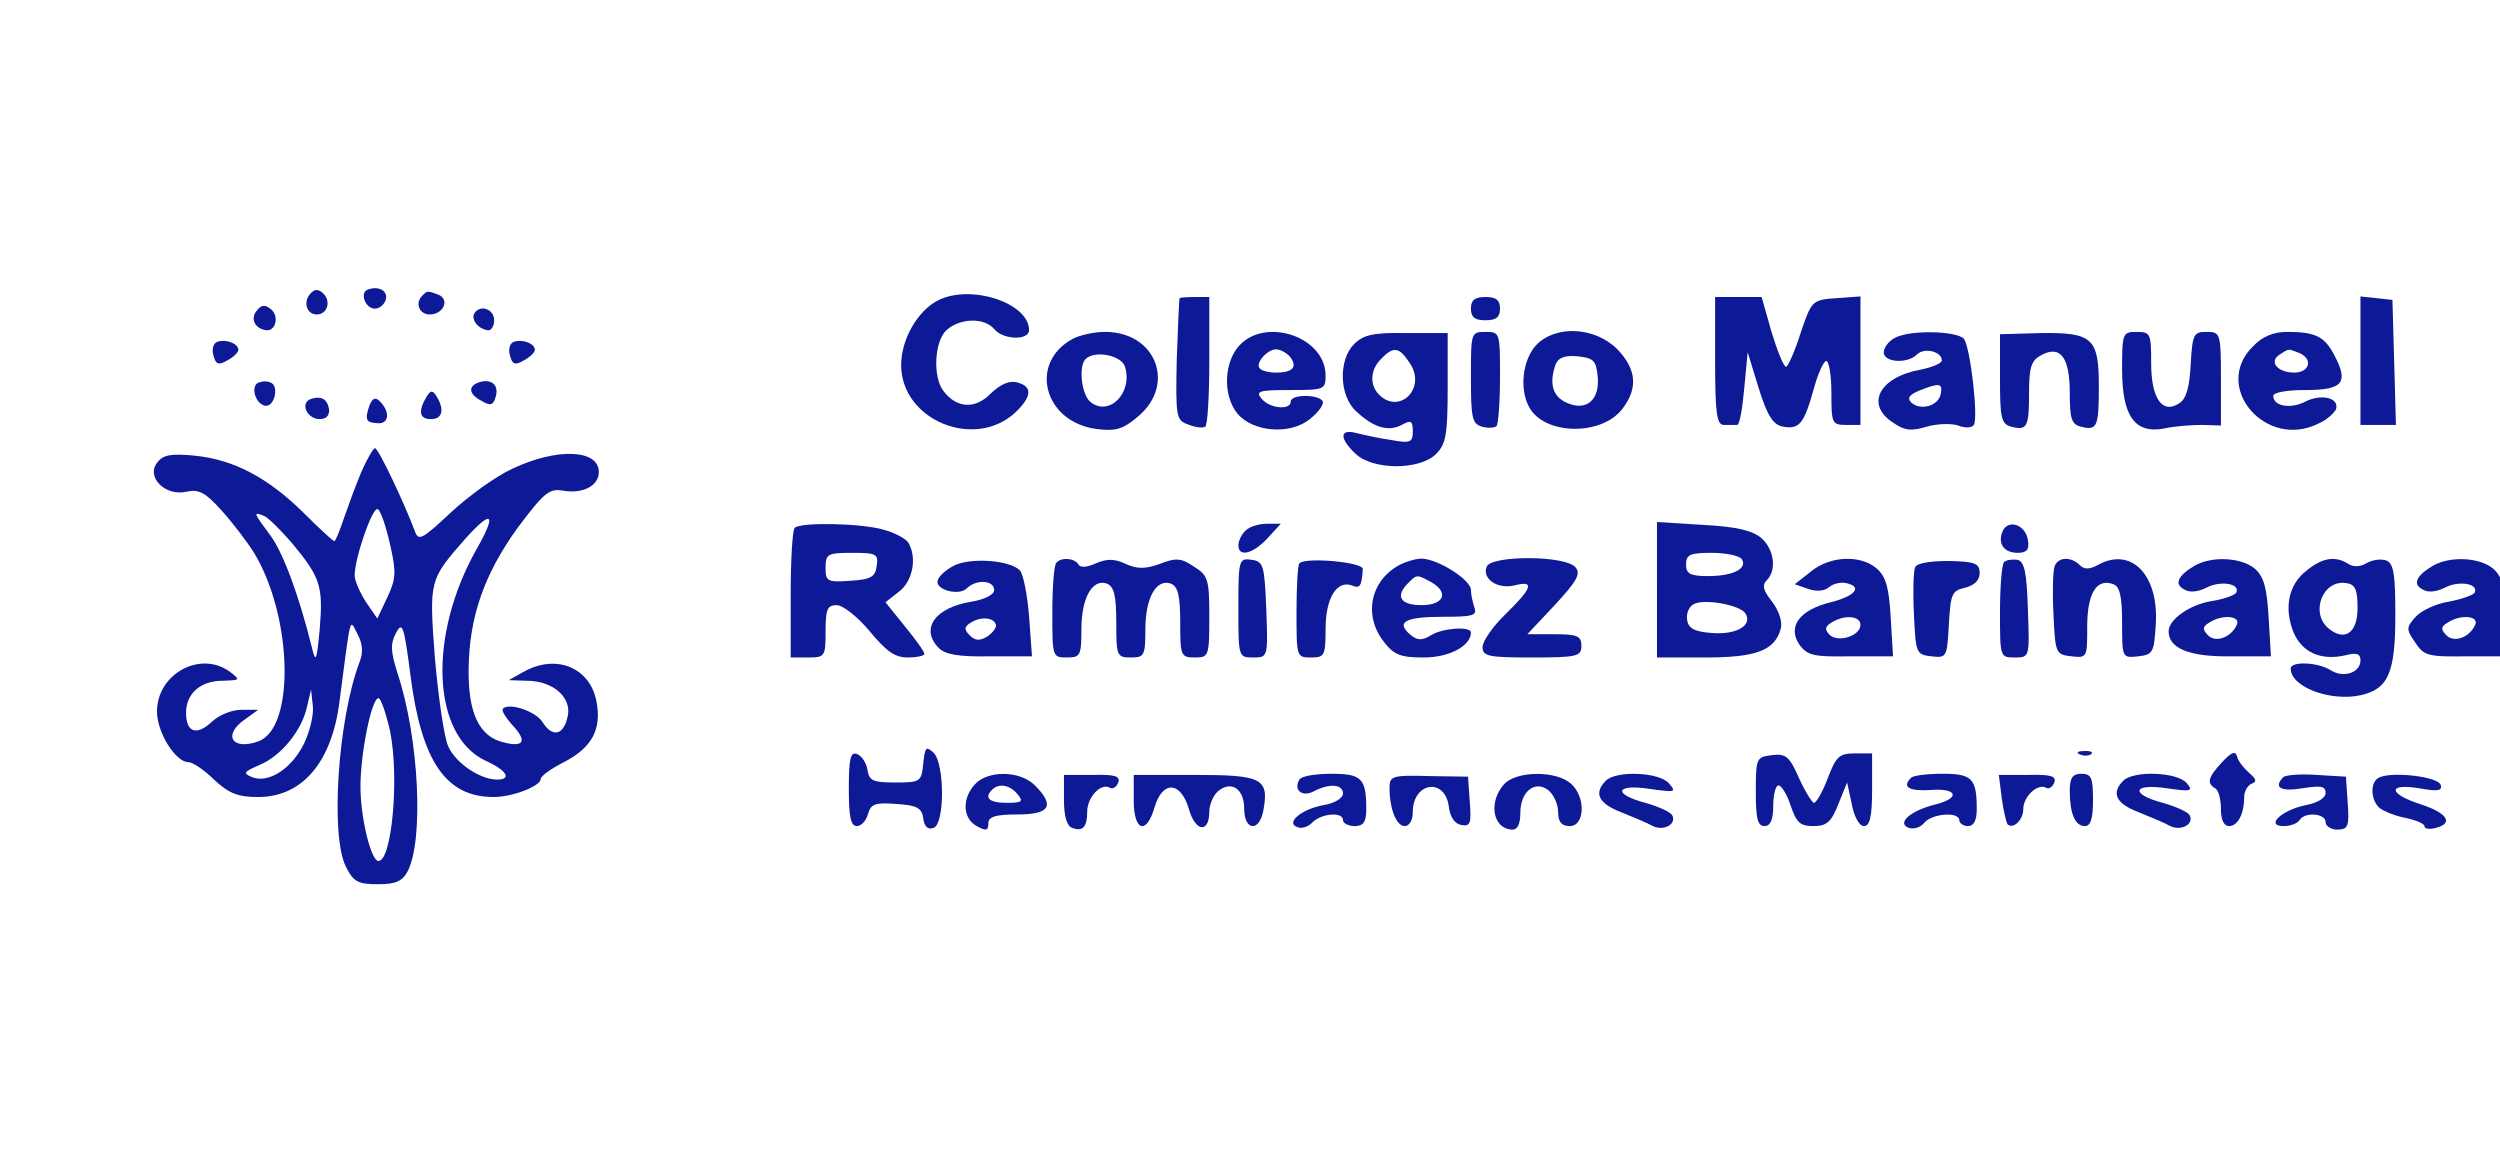 <svg version="1.0" xmlns="http://www.w3.org/2000/svg"
 width="230" height="106" viewBox="0 0 430 106" fill="none"
 preserveAspectRatio="xMidYMid meet">

<g transform="translate(0,106) scale(0.1,-0.1)"
fill="#0d1997" stroke="none">
<path d="M534 1016 c-13 -14 -7 -36 11 -36 18 0 25 23 11 36 -8 8 -15 8 -22 0z"/>
<path d="M633 1023 c-15 -5 -5 -33 12 -33 7 0 15 6 18 14 6 15 -10 26 -30 19z"/>
<path d="M727 1013 c-14 -13 -6 -33 12 -33 24 0 35 26 15 34 -19 7 -19 7 -27
-1z"/>
<path d="M1613 1004 c-35 -18 -63 -67 -63 -111 0 -95 127 -147 197 -81 28 27
29 44 3 51 -14 4 -29 -3 -46 -19 -26 -27 -58 -26 -81 4 -19 24 -16 86 5 105
23 21 65 22 82 2 15 -19 60 -20 60 -2 0 47 -101 80 -157 51z"/>
<path d="M2029 1008 c-1 -2 -3 -49 -5 -106 -2 -98 -1 -104 19 -111 12 -5 25
-7 30 -4 4 2 7 53 7 114 l0 109 -25 0 c-14 0 -26 -1 -26 -2z"/>
<path d="M2530 990 c0 -15 7 -20 25 -20 18 0 25 5 25 20 0 15 -7 20 -25 20
-18 0 -25 -5 -25 -20z"/>
<path d="M2950 900 c0 -91 3 -110 15 -110 8 0 18 0 23 0 4 0 9 28 12 62 l6 63
19 -62 c15 -48 25 -63 42 -66 28 -5 36 5 53 66 7 26 17 47 21 47 5 0 9 -25 9
-55 0 -52 1 -55 25 -55 l25 0 0 111 0 110 -42 -3 c-41 -3 -42 -4 -61 -60 -10
-32 -22 -58 -25 -58 -4 0 -15 27 -25 60 l-17 60 -40 0 -40 0 0 -110z"/>
<path d="M4060 901 l0 -111 30 0 31 0 -3 108 -3 107 -27 3 -28 3 0 -110z"/>
<path d="M442 987 c-12 -14 -4 -31 15 -34 17 -3 24 24 9 36 -10 8 -16 8 -24
-2z"/>
<path d="M816 982 c-6 -10 5 -26 22 -29 6 -2 12 6 12 17 0 19 -24 28 -34 12z"/>
<path d="M1845 938 c-76 -41 -50 -143 41 -155 33 -4 45 -1 72 22 65 55 30 145
-57 145 -20 0 -45 -6 -56 -12z m90 -48 c14 -45 -28 -87 -60 -60 -15 13 -20 61
-8 73 15 16 62 7 68 -13z"/>
<path d="M2132 927 c-27 -29 -29 -86 -4 -117 26 -32 90 -38 125 -10 15 12 25
26 22 31 -8 12 -55 12 -55 -1 0 -15 -36 -12 -50 5 -11 13 -5 15 49 15 59 0 61
1 61 25 0 66 -102 101 -148 52z m87 -20 c13 -17 5 -27 -24 -27 -12 0 -25 3
-28 7 -9 8 12 33 28 33 7 0 18 -6 24 -13z"/>
<path d="M2329 929 c-27 -27 -26 -89 4 -116 30 -28 55 -35 78 -23 16 9 19 7
19 -11 0 -19 -4 -21 -37 -15 -21 3 -48 9 -60 12 -29 8 -30 -9 -1 -36 30 -28
110 -28 138 0 17 17 20 33 20 114 l0 94 -71 0 c-57 1 -74 -3 -90 -19z m96 -33
c29 -43 -18 -89 -53 -54 -17 17 -15 44 4 62 21 22 31 20 49 -8z"/>
<path d="M2530 871 c0 -69 2 -79 19 -84 11 -3 22 -2 25 1 3 3 6 41 6 84 0 77
0 78 -25 78 -25 0 -25 -1 -25 -79z"/>
<path d="M2642 927 c-23 -25 -29 -75 -12 -106 25 -48 123 -51 160 -4 28 36 25
69 -9 104 -39 38 -106 41 -139 6z m106 -53 c4 -41 -19 -61 -53 -46 -25 11 -31
34 -19 67 5 11 16 15 38 13 27 -3 31 -7 34 -34z"/>
<path d="M3258 939 c-10 -5 -18 -17 -18 -24 0 -18 41 -20 57 -4 13 13 43 5 43
-10 0 -5 -17 -12 -37 -16 -71 -13 -95 -60 -47 -91 20 -14 32 -15 58 -7 17 5
42 6 54 2 12 -5 24 -4 27 1 8 13 -6 133 -17 148 -12 14 -96 16 -120 1z m80
-96 c-4 -21 -36 -29 -51 -14 -7 7 -3 13 14 20 35 14 41 13 37 -6z"/>
<path d="M3440 869 c0 -67 2 -77 19 -82 28 -7 31 -1 31 59 0 44 4 55 21 64 33
18 49 -4 49 -65 0 -44 3 -54 19 -58 28 -7 31 -1 31 69 0 84 -11 93 -100 92
l-70 -2 0 -77z"/>
<path d="M3650 885 c0 -80 22 -111 73 -101 18 4 47 6 65 6 l32 -1 0 81 c0 78
-1 80 -25 80 -22 0 -24 -4 -27 -56 -2 -40 -8 -60 -20 -67 -29 -19 -48 9 -48
69 0 51 -1 54 -25 54 -24 0 -25 -2 -25 -65z"/>
<path d="M3875 925 c-71 -70 23 -179 114 -132 14 6 26 18 29 24 6 20 -26 27
-53 13 -25 -13 -55 -8 -55 10 0 6 24 10 55 10 64 0 75 12 51 58 -17 34 -33 42
-82 42 -24 0 -43 -8 -59 -25z m79 -11 c25 -10 19 -34 -8 -34 -29 0 -44 19 -25
31 17 11 14 10 33 3z"/>
<path d="M374 933 c-7 -2 -10 -13 -7 -23 4 -16 9 -18 24 -9 10 5 19 14 19 18
0 11 -21 19 -36 14z"/>
<path d="M884 933 c-7 -2 -10 -13 -7 -23 4 -16 9 -18 24 -9 10 5 19 14 19 18
0 11 -21 19 -36 14z"/>
<path d="M443 862 c-12 -8 -3 -36 13 -39 16 -3 25 35 9 40 -6 3 -16 2 -22 -1z"/>
<path d="M823 863 c-19 -7 -16 -21 6 -32 15 -9 20 -7 24 9 5 20 -9 30 -30 23z"/>
<path d="M734 839 c-15 -25 -13 -39 7 -39 20 0 24 16 10 39 -7 11 -10 11 -17
0z"/>
<path d="M533 834 c-17 -8 -4 -34 17 -34 11 0 17 6 16 17 -3 18 -14 24 -33 17z"/>
<path d="M636 825 c-9 -26 -7 -31 13 -32 20 -2 23 19 4 38 -7 7 -12 5 -17 -6z"/>
<path d="M621 708 c-10 -24 -23 -60 -30 -80 -7 -21 -14 -38 -16 -38 -2 0 -26
22 -53 49 -61 60 -119 91 -186 98 -40 4 -55 2 -65 -11 -21 -25 13 -59 49 -51
22 5 33 -1 61 -32 19 -21 44 -54 56 -73 66 -109 71 -300 8 -324 -46 -17 -63
11 -23 38 l22 16 -29 0 c-16 0 -39 -9 -51 -21 -26 -24 -44 -18 -44 16 0 33 25
55 63 55 30 1 31 1 13 15 -51 38 -126 -3 -126 -68 0 -36 32 -87 54 -87 7 0 27
-13 44 -30 26 -24 41 -30 76 -30 76 0 127 60 140 165 20 153 17 142 31 115 9
-17 10 -32 3 -49 -37 -99 -50 -298 -23 -351 13 -26 21 -30 55 -30 30 0 42 5
51 22 28 53 20 228 -17 340 -12 38 -13 51 -3 70 11 21 14 13 25 -73 19 -148
61 -209 143 -209 33 0 81 19 81 31 0 5 18 18 40 29 48 25 65 56 56 104 -11 59
-70 83 -126 51 l-25 -14 31 -1 c46 0 79 -30 70 -63 -7 -31 -26 -35 -43 -8 -11
18 -57 34 -68 23 -3 -3 5 -16 17 -29 25 -27 19 -38 -16 -29 -42 10 -61 51 -60
126 1 90 27 164 85 244 45 60 54 67 77 63 34 -6 62 8 62 32 0 39 -72 42 -148
6 -29 -13 -77 -48 -107 -76 -48 -45 -55 -49 -61 -33 -17 46 -63 144 -69 144
-3 0 -14 -19 -24 -42z m50 -124 c11 -48 10 -59 -5 -91 l-17 -36 -20 29 c-10
16 -19 36 -19 45 0 30 31 120 40 114 5 -3 14 -30 21 -61z m-169 3 c49 -59 54
-74 48 -147 -5 -55 -7 -60 -13 -35 -23 93 -50 165 -72 195 -29 39 -30 41 -12
34 7 -2 29 -24 49 -47z m317 -12 c-83 -148 -76 -318 15 -362 38 -17 47 -33 21
-33 -29 0 -71 28 -84 57 -7 15 -17 84 -23 152 -10 135 -10 134 53 206 46 51
54 43 18 -20z m-296 -333 c-21 -43 -61 -69 -89 -58 -17 7 -15 9 12 21 37 15
73 59 82 100 l7 30 3 -28 c2 -15 -5 -44 -15 -65z m148 21 c16 -80 3 -223 -20
-223 -13 0 -31 75 -31 128 0 57 19 152 31 152 4 0 13 -26 20 -57z"/>
<path d="M1367 613 c-4 -3 -7 -55 -7 -115 l0 -108 30 0 c29 0 30 2 30 45 0 38
3 45 19 45 11 0 36 -20 57 -45 28 -34 43 -45 65 -45 16 0 29 3 29 6 0 4 -15
25 -34 48 l-33 41 23 18 c24 18 32 59 16 85 -5 7 -24 17 -43 22 -38 11 -142
13 -152 3z m141 -65 c-2 -19 -10 -24 -45 -26 -40 -3 -43 -1 -43 22 0 24 3 26
46 26 41 0 45 -2 42 -22z"/>
<path d="M2142 608 c-7 -7 -12 -18 -12 -25 0 -21 25 -15 50 12 l23 25 -24 0
c-14 0 -30 -5 -37 -12z"/>
<path d="M2850 506 l0 -116 83 0 c88 0 120 12 130 50 3 11 -3 30 -15 46 -15
19 -18 28 -9 37 17 17 13 52 -9 72 -15 13 -42 20 -100 23 l-80 5 0 -117z m146
53 c10 -16 -15 -29 -58 -29 -31 0 -38 4 -38 20 0 17 7 20 44 20 25 0 48 -5 52
-11z m6 -93 c13 -20 -14 -37 -56 -34 -31 2 -42 8 -44 22 -2 10 2 22 10 27 16
11 80 0 90 -15z"/>
<path d="M3444 606 c-8 -21 3 -36 27 -36 15 0 20 6 17 22 -4 27 -35 37 -44 14z"/>
<path d="M1641 548 c-14 -7 -26 -18 -28 -25 -6 -16 36 -28 50 -14 16 16 47 14
47 -3 0 -8 -16 -16 -39 -20 -63 -10 -89 -47 -56 -80 11 -11 35 -15 88 -14 l72
0 -5 69 c-3 37 -10 73 -16 79 -18 18 -86 22 -113 8z m72 -102 c1 -5 -6 -14
-15 -20 -13 -8 -21 -7 -30 2 -10 10 -10 15 2 22 17 11 40 9 43 -4z"/>
<path d="M1817 553 c-4 -3 -7 -42 -7 -85 0 -77 0 -78 25 -78 23 0 25 3 25 48
0 55 19 88 44 79 12 -5 16 -20 16 -67 0 -57 1 -60 25 -60 23 0 25 3 25 48 0
55 19 88 44 79 12 -5 16 -20 16 -67 0 -57 1 -60 25 -60 24 0 25 2 25 70 0 64
-2 71 -26 86 -22 15 -31 16 -59 5 -25 -9 -39 -9 -59 0 -19 9 -32 9 -51 1 -15
-7 -27 -8 -30 -2 -7 11 -29 13 -38 3z"/>
<path d="M2130 476 c0 -85 0 -86 25 -86 26 0 26 0 23 83 -3 76 -5 82 -25 85
-22 3 -23 1 -23 -82z"/>
<path d="M2235 552 c-3 -3 -5 -41 -5 -84 0 -77 0 -78 25 -78 23 0 25 3 25 49
0 53 19 84 45 75 14 -6 17 -2 19 28 1 12 -98 21 -109 10z"/>
<path d="M2405 548 c-49 -28 -60 -87 -24 -132 17 -22 29 -26 68 -26 44 0 81
20 81 43 0 11 -49 8 -69 -5 -15 -9 -23 -9 -35 1 -26 22 -9 31 56 31 51 0 59 2
54 16 -3 9 -6 22 -6 30 0 18 -58 54 -85 54 -11 0 -29 -6 -40 -12z m56 -28 c32
-18 23 -40 -16 -40 -36 0 -46 15 -23 38 15 15 15 15 39 2z"/>
<path d="M2557 546 c-8 -21 19 -39 48 -32 35 9 31 -4 -15 -49 -22 -21 -40 -47
-40 -57 0 -16 10 -18 85 -18 78 0 85 2 85 20 0 17 -7 20 -46 20 l-47 0 47 50
c39 42 45 54 36 65 -17 21 -146 21 -153 1z"/>
<path d="M3115 538 l-28 -22 23 -8 c14 -5 28 -4 36 3 7 6 20 9 29 7 29 -6 17
-22 -26 -33 -54 -13 -75 -42 -54 -73 14 -19 25 -21 88 -20 l73 0 -4 67 c-3 51
-8 70 -24 84 -28 24 -80 22 -113 -5z m85 -92 c0 -19 -39 -31 -53 -17 -9 9 -8
14 3 21 22 14 50 12 50 -4z"/>
<path d="M3294 545 c-3 -7 -4 -43 -2 -81 3 -67 4 -69 30 -72 26 -3 27 -2 30
54 3 53 5 59 28 64 16 4 25 13 25 25 0 17 -8 20 -53 21 -33 0 -56 -4 -58 -11z"/>
<path d="M3447 554 c-4 -4 -7 -43 -7 -86 0 -77 0 -78 25 -78 26 0 26 0 23 82
-2 65 -6 83 -18 86 -9 1 -19 0 -23 -4z"/>
<path d="M3534 547 c-3 -8 -4 -45 -2 -83 3 -67 4 -69 31 -72 27 -3 27 -2 27
51 0 57 16 84 45 73 11 -4 15 -21 15 -66 0 -61 0 -61 28 -58 25 3 27 6 30 56
5 84 -42 132 -98 102 -16 -9 -25 -9 -33 -1 -15 15 -37 14 -43 -2z"/>
<path d="M3775 548 c-29 -17 -36 -32 -18 -41 9 -6 24 -4 38 3 24 13 60 7 51
-9 -3 -4 -22 -11 -42 -14 -38 -6 -74 -32 -74 -52 0 -29 35 -44 106 -43 l70 0
-4 67 c-3 51 -8 70 -24 84 -23 19 -73 22 -103 5z m73 -100 c-8 -22 -36 -34
-50 -20 -10 10 -10 15 2 22 21 14 52 12 48 -2z"/>
<path d="M3968 540 c-32 -24 -40 -65 -23 -107 15 -35 48 -49 90 -39 19 5 25 2
25 -9 0 -21 -29 -31 -51 -17 -22 14 -69 16 -69 3 0 -32 68 -57 120 -46 48 11
60 38 60 138 0 72 -3 89 -16 94 -9 3 -24 1 -34 -5 -10 -6 -22 -7 -31 -1 -22
14 -44 11 -71 -11z m87 -65 c0 -43 -22 -58 -50 -35 -32 27 -10 84 30 78 16 -2
20 -11 20 -43z"/>
<path d="M4185 548 c-29 -17 -36 -32 -18 -41 9 -6 24 -4 38 3 24 13 60 7 51
-9 -3 -4 -23 -11 -44 -15 -21 -3 -47 -15 -57 -26 -16 -18 -17 -21 -1 -44 15
-23 22 -25 89 -24 l73 0 -4 67 c-3 51 -8 70 -24 84 -23 19 -73 22 -103 5z m73
-100 c-8 -22 -36 -34 -50 -20 -10 10 -10 15 2 22 21 14 52 12 48 -2z"/>
<path d="M1588 208 c-3 -32 -5 -33 -48 -33 -39 0 -45 3 -48 22 -2 12 -10 24
-18 27 -11 4 -14 -7 -14 -59 0 -49 3 -65 14 -65 7 0 16 9 19 21 5 17 12 20 49
17 35 -2 44 -7 46 -25 2 -14 8 -20 18 -16 19 7 19 109 0 129 -13 12 -15 10
-18 -18z"/>
<path d="M3048 222 c-27 -3 -28 -5 -28 -63 0 -46 3 -59 15 -59 10 0 15 11 15
35 0 19 4 35 9 35 5 0 15 -16 21 -35 10 -29 16 -35 39 -35 23 0 31 7 43 38
l15 37 8 -37 c4 -22 13 -38 21 -38 10 0 14 16 14 63 l0 62 -30 0 c-26 0 -32
-5 -46 -42 -9 -24 -20 -43 -24 -43 -3 0 -15 19 -26 43 -16 37 -23 42 -46 39z"/>
<path d="M3578 223 c7 -3 16 -2 19 1 4 3 -2 6 -13 5 -11 0 -14 -3 -6 -6z"/>
<path d="M3822 210 c-24 -26 -27 -36 -12 -45 6 -3 10 -19 10 -36 0 -18 5 -29
14 -29 15 0 26 21 26 50 0 10 6 20 13 23 9 3 8 8 -4 18 -9 8 -19 20 -21 28 -3
11 -9 9 -26 -9z"/>
<path d="M1677 172 c-23 -25 -21 -59 3 -72 16 -9 20 -8 20 5 0 11 12 15 50 15
56 0 65 15 30 50 -26 26 -81 26 -103 2z m73 -17 c11 -13 8 -15 -19 -15 -30 0
-39 9 -24 23 11 11 30 8 43 -8z"/>
<path d="M1830 145 c0 -28 5 -45 14 -48 18 -7 26 1 26 28 0 25 24 50 39 41 5
-3 11 1 14 8 5 12 -5 15 -44 14 l-49 0 0 -43z"/>
<path d="M1950 144 c0 -53 22 -60 36 -11 14 46 45 44 59 -4 11 -39 35 -42 35
-4 0 12 7 28 15 35 23 19 45 4 45 -30 0 -38 26 -41 33 -3 10 55 -2 61 -118 61
l-105 0 0 -44z"/>
<path d="M2235 180 c-11 -18 5 -31 25 -20 27 14 50 12 50 -4 0 -8 -15 -17 -34
-20 -38 -7 -66 -31 -44 -38 7 -3 19 1 26 9 16 15 52 18 52 3 0 -5 9 -10 20
-10 15 0 20 7 20 29 0 53 -8 61 -60 61 -27 0 -52 -4 -55 -10z"/>
<path d="M2390 166 c0 -37 12 -66 26 -66 8 0 14 10 14 24 0 52 56 60 62 9 2
-17 10 -29 21 -31 16 -3 18 2 15 40 l-3 43 -67 1 c-63 2 -68 0 -68 -20z"/>
<path d="M2587 172 c-27 -30 -20 -76 13 -78 10 -1 15 9 15 29 0 37 26 57 49
38 9 -8 16 -24 16 -37 0 -17 6 -24 20 -24 26 0 28 50 2 73 -26 23 -94 22 -115
-1z"/>
<path d="M2762 178 c-21 -21 -13 -39 26 -54 20 -8 44 -18 53 -23 19 -11 44 2
35 18 -4 6 -25 15 -46 21 -57 15 -51 33 7 24 44 -6 47 -6 34 9 -16 20 -91 23
-109 5z"/>
<path d="M3287 183 c-16 -16 -4 -23 33 -21 47 4 53 -14 8 -25 -43 -11 -66 -32
-45 -40 9 -3 21 1 27 9 14 16 60 19 60 4 0 -5 7 -10 15 -10 10 0 15 10 15 29
0 53 -8 61 -59 61 -26 0 -51 -3 -54 -7z"/>
<path d="M3443 148 c3 -22 8 -42 10 -45 10 -9 27 8 27 26 0 22 25 45 39 37 5
-3 11 1 14 8 5 12 -5 15 -45 14 l-50 0 5 -40z"/>
<path d="M3560 161 c0 -39 9 -61 26 -61 10 0 14 13 14 45 0 38 -3 45 -20 45
-15 0 -20 -7 -20 -29z"/>
<path d="M3652 178 c-21 -21 -13 -39 26 -54 20 -8 44 -18 53 -23 19 -11 44 2
35 18 -4 6 -25 15 -46 21 -57 15 -52 34 7 25 42 -6 46 -5 34 9 -16 19 -91 22
-109 4z"/>
<path d="M3927 184 c-17 -18 -4 -25 33 -19 32 5 40 4 40 -8 0 -9 -14 -17 -34
-21 -41 -8 -71 -36 -38 -36 12 0 24 5 27 10 9 15 45 12 45 -3 0 -7 9 -13 20
-13 19 0 21 6 18 46 l-3 45 -50 3 c-28 2 -54 0 -58 -4z"/>
<path d="M4093 184 c-17 -7 -16 -39 0 -53 8 -6 28 -14 45 -17 18 -4 32 -10 32
-14 0 -5 9 -6 20 -3 31 8 19 26 -28 41 -55 18 -55 36 -1 27 33 -6 40 -4 37 6
-5 14 -81 23 -105 13z"/>
</g>
</svg>
